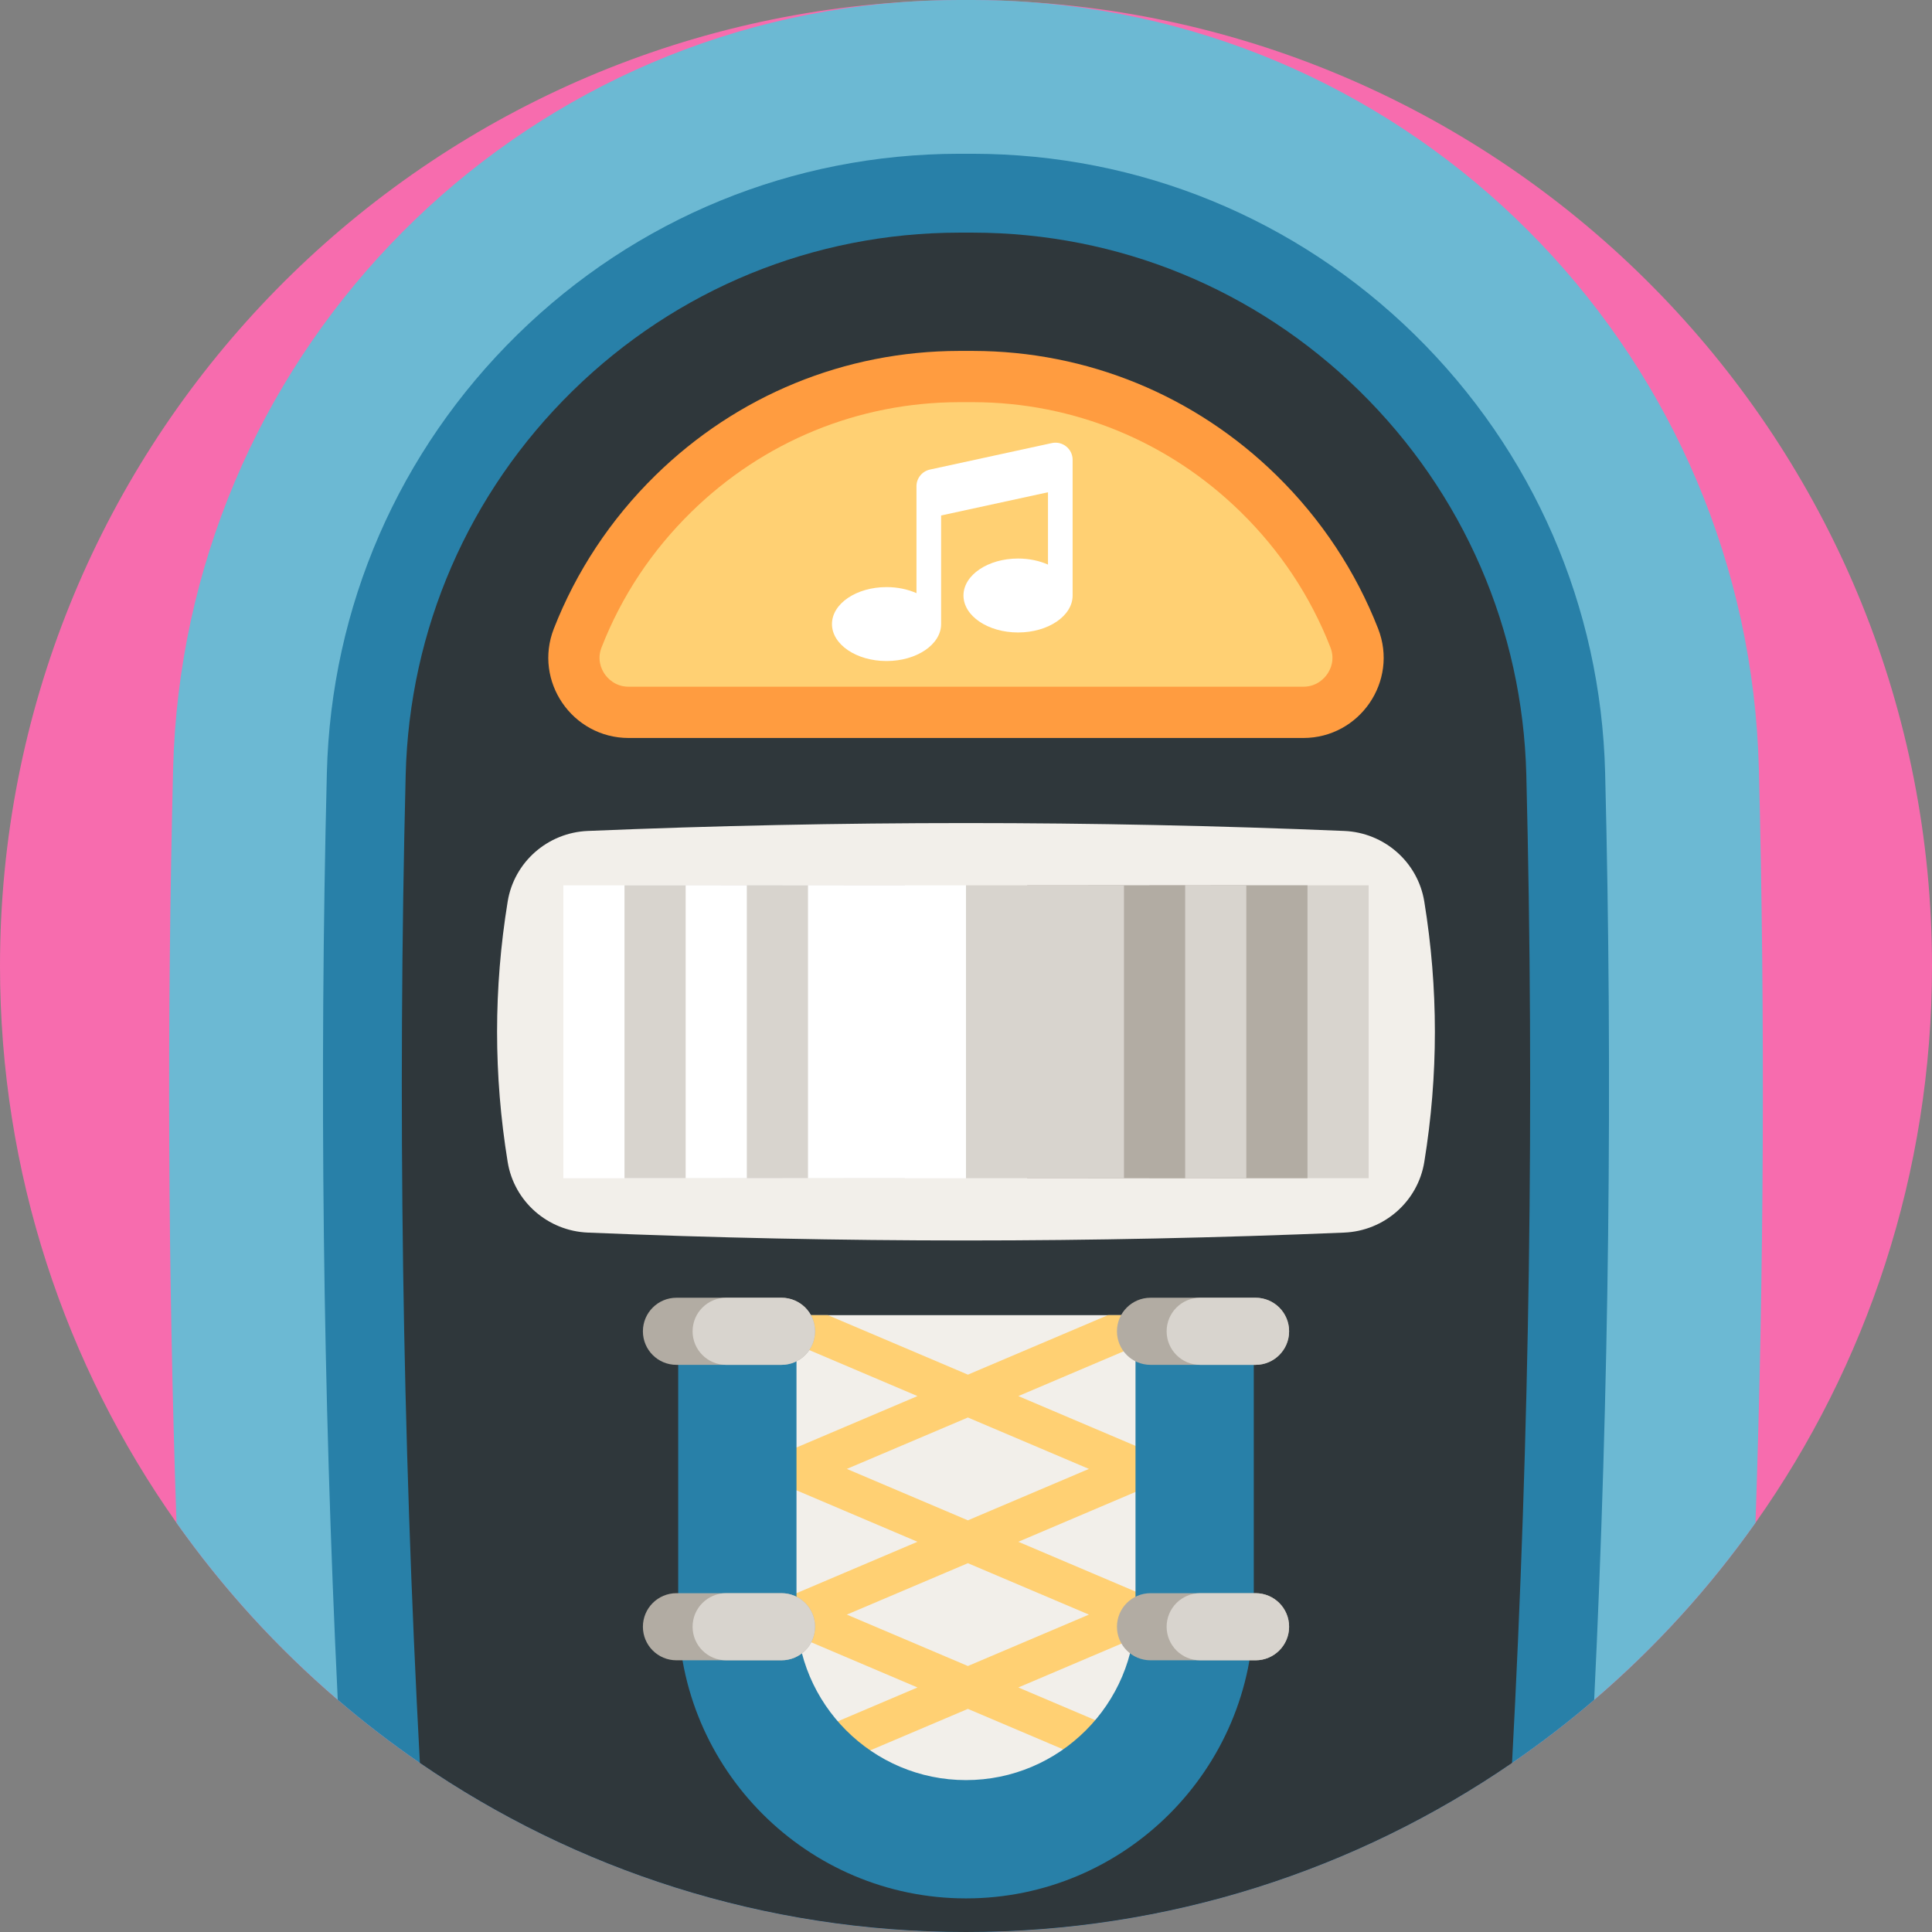 <svg height="512pt" viewBox="0 0 512 512" width="512pt" xmlns="http://www.w3.org/2000/svg"><rect x="0" y="0" width="512" height="512" fill="#808080" stroke="none"/><path d="m512 256c0 54.953-17.312 105.848-46.781 147.551-17.555 24.848-39.414 46.426-64.512 63.645-41.156 28.266-91 44.805-144.707 44.805-53.719 0-103.559-16.539-144.73-44.816-25.074-17.219-46.945-38.797-64.5-63.633-29.457-41.703-46.77-92.609-46.77-147.551 0-135.418 105.137-246.273 238.238-255.383.438-.043.875-.074 1.316-.094 5.441-.348 10.918-.523 16.445-.523s11.004.176 16.445.523c.031 0 .062 0 .086.008 133.672 8.508 239.469 119.633 239.469 255.469zm0 0" fill="#f76cae"/><path d="m465.219 403.551c-12.266 17.367-26.633 33.133-42.746 46.926-6.938 5.957-14.211 11.535-21.766 16.719-41.156 28.266-91 44.805-144.707 44.805-53.719 0-103.559-16.539-144.73-44.816-7.555-5.191-14.816-10.773-21.762-16.727-16.105-13.793-30.473-29.551-42.738-46.906-2.258-66.57-2.551-133.152-.898-199.723 2.684-107.77 86.582-195.113 192.367-203.211.438-.043.875-.074 1.316-.094 4.773-.348 9.582-.512 14.438-.523h4.004c4.859.012 9.676.176 14.449.523.031 0 .062 0 .086.008 106.359 7.504 190.891 95.117 193.586 203.297 1.664 66.57 1.359 133.152-.898 199.723zm0 0" fill="#6cb9d3"/><path d="m422.473 450.477c-6.938 5.957-14.211 11.535-21.766 16.719-41.156 28.266-91 44.805-144.707 44.805-53.719 0-103.559-16.539-144.73-44.816-7.555-5.191-14.816-10.773-21.762-16.727-3.941-81.871-4.914-164.395-2.887-245.617 1.098-44.062 19.027-85.312 50.492-116.16 31.449-30.836 72.984-47.855 116.941-47.93h3.848c43.988.074 85.516 17.094 116.984 47.922 31.465 30.863 49.395 72.117 50.492 116.168 2.027 81.191 1.055 163.738-2.906 245.637zm0 0" fill="#2880a8"/><path d="m400.707 467.195c-41.156 28.266-91 44.805-144.707 44.805-53.719 0-103.559-16.539-144.73-44.816-4.66-87.281-5.922-175.008-3.762-261.82.965-38.598 16.668-74.742 44.23-101.762 27.535-26.988 63.887-41.891 102.348-41.953h3.816c38.473.062 74.812 14.965 102.359 41.953 27.551 27.02 43.266 63.164 44.23 101.762 2.16 86.812.887 174.551-3.785 261.832zm0 0" fill="#2f373b"/><path d="m345.375 195.574h-178.754c-14.957 0-25.293-15.043-19.848-28.973 5.91-15.121 15.008-28.949 26.91-40.617 21.648-21.223 50.227-32.938 80.445-32.988h3.773c30.188.051 58.754 11.766 80.402 32.988 11.902 11.668 21 25.492 26.914 40.617 5.449 13.926-4.891 28.973-19.844 28.973zm0 0" fill="#ff9c40"/><path d="m166.621 181.988c-3.68 0-5.691-2.359-6.383-3.371-.848-1.246-2.086-3.816-.812-7.066 5.281-13.516 13.277-25.582 23.766-35.867 19.102-18.723 44.301-29.059 70.961-29.105h3.75c26.609.047 51.797 10.383 70.895 29.105 10.488 10.281 18.484 22.348 23.773 35.863 1.27 3.25.035 5.824-.816 7.066-.691 1.016-2.699 3.375-6.379 3.375zm0 0" fill="#ffd073"/><path d="m356.234 326.648c-66.824 2.785-133.648 2.785-200.473 0-10.609-.441-19.516-8.238-21.223-18.715-3.742-23.004-3.742-46.008 0-69.008 1.707-10.477 10.613-18.273 21.223-18.715 66.824-2.785 133.648-2.785 200.473 0 10.605.441 19.516 8.238 21.219 18.715 3.742 23 3.742 46.004 0 69.008-1.703 10.477-10.613 18.273-21.219 18.715zm0 0" fill="#f2efea"/><path d="m149.289 234.621h41.871v77.617h-41.871zm0 0" fill="#fff"/><path d="m165.496 234.621h41.871v77.617h-41.871zm0 0" fill="#d8d4ce"/><path d="m181.707 234.621h41.871v77.617h-41.871zm0 0" fill="#fff"/><path d="m197.918 234.621h41.871v77.617h-41.871zm0 0" fill="#d8d4ce"/><path d="m214.125 234.621h41.871v77.617h-41.871zm0 0" fill="#fff"/><path d="m320.836 234.621h41.871v77.617h-41.871zm0 0" fill="#d8d4ce"/><path d="m304.625 234.621h41.871v77.617h-41.871zm0 0" fill="#b2aca3"/><path d="m288.414 234.621h41.871v77.617h-41.871zm0 0" fill="#d8d4ce"/><path d="m272.207 234.621h41.871v77.617h-41.871zm0 0" fill="#b2aca3"/><path d="m255.996 234.621h41.871v77.617h-41.871zm0 0" fill="#d8d4ce"/><path d="m316.594 348.527v78.293c0 .168 0 .344-.012.512.012.367 0 .73-.008 1.098-.062 2.434-.273 4.828-.617 7.18-1.422 9.82-5.203 18.891-10.762 26.59-2.145 2.988-4.559 5.758-7.199 8.297-10.891 10.48-25.684 16.918-41.996 16.918-16.152 0-30.824-6.32-41.691-16.625-.398-.367-.785-.742-1.16-1.117-2.215-2.215-4.254-4.598-6.102-7.137-6.301-8.621-10.375-18.965-11.391-30.199-.105-1.148-.176-2.32-.207-3.488-.031-.648-.043-1.297-.043-1.945v-78.375zm0 0" fill="#f2efea"/><path d="m314.547 400.312 2.047-4.82 2.039-4.793-2.039-.867-1.297-.555 1.297-.555 2.039-.867-2.039-4.797-2.047-4.816-12.613 5.359-32.066-13.625 46.727-19.863v-1.586h-22.977l-37.117 15.766-37.113-15.766h-23.98v1.16l47.73 20.289-32.066 13.625-12.613-5.359-3.051 7.18-1.035 2.434 1.035.438 2.301.984-2.301.98-1.035.441 1.035 2.434 3.051 7.18 12.613-5.363 32.066 13.637-32.066 13.625-12.613-5.359-3.051 7.18-1.035 2.434 1.035.438 2.301.984-2.258.961-1.078.461 1.285 3.027 2.801 6.582 12.613-5.359 32.066 13.637-36.09 15.34-12.676 5.379 14.535 9.613 5.402-6.738 42.191-17.918 41.496 17.625 6.098 7.031 14.539-9.613-13.438-5.715-35.328-15.004 32.066-13.637 12.613 5.359 1.41-3.309 2.676-6.301-2.059-.879-1.277-.543 1.285-.555 2.051-.867-2.039-4.797-2.047-4.816-12.613 5.359-32.066-13.625 32.066-13.637zm-25.969 27.574-32.078 13.625-32.078-13.625 32.078-13.625zm-32.078-24.984-32.078-13.625 32.078-13.625 32.078 13.625zm0 0" fill="#ffd073"/><path d="m256 503.094c-42.055 0-76.27-34.215-76.27-76.27v-78.297h31.348v78.297c0 24.77 20.152 44.922 44.922 44.922s44.922-20.152 44.922-44.922v-78.297h31.344v78.297c0 42.055-34.211 76.27-76.266 76.27zm0 0" fill="#2880a8"/><path d="m215.996 431.105c0 4.91-3.98 8.891-8.902 8.891h-27.824c-2.457 0-4.684-.992-6.293-2.602-1.609-1.609-2.602-3.836-2.602-6.289 0-4.914 3.98-8.895 8.895-8.895h27.824c2.465 0 4.68.992 6.301 2.602 1.609 1.609 2.602 3.836 2.602 6.293zm0 0" fill="#b2aca3"/><path d="m215.996 431.105c0 4.91-3.98 8.891-8.902 8.891h-14.66c-2.457 0-4.68-.992-6.289-2.602s-2.602-3.836-2.602-6.289c0-4.914 3.98-8.895 8.891-8.895h14.66c2.465 0 4.68.992 6.301 2.602 1.609 1.609 2.602 3.836 2.602 6.293zm0 0" fill="#d8d4ce"/><path d="m341.625 431.105c0 4.91-3.98 8.891-8.902 8.891h-27.828c-2.453 0-4.68-.992-6.289-2.602s-2.602-3.836-2.602-6.289c0-4.914 3.98-8.895 8.891-8.895h27.828c2.465 0 4.68.992 6.301 2.602 1.609 1.609 2.602 3.836 2.602 6.293zm0 0" fill="#b2aca3"/><path d="m341.625 431.105c0 4.91-3.98 8.891-8.902 8.891h-14.66c-2.457 0-4.684-.992-6.293-2.602-1.605-1.609-2.602-3.836-2.602-6.289 0-4.914 3.984-8.895 8.895-8.895h14.66c2.465 0 4.68.992 6.301 2.602 1.609 1.609 2.602 3.836 2.602 6.293zm0 0" fill="#d8d4ce"/><path d="m215.996 352.809c0 4.91-3.98 8.891-8.902 8.891h-27.824c-2.457 0-4.684-.992-6.293-2.602-1.609-1.609-2.602-3.836-2.602-6.289 0-4.91 3.98-8.895 8.895-8.895h27.824c2.465 0 4.68.996 6.301 2.602 1.609 1.609 2.602 3.836 2.602 6.293zm0 0" fill="#b2aca3"/><path d="m215.996 352.809c0 4.91-3.98 8.891-8.902 8.891h-14.66c-2.457 0-4.68-.992-6.289-2.602s-2.602-3.836-2.602-6.289c0-4.91 3.98-8.895 8.891-8.895h14.66c2.465 0 4.68.996 6.301 2.602 1.609 1.609 2.602 3.836 2.602 6.293zm0 0" fill="#d8d4ce"/><path d="m341.625 352.809c0 4.91-3.98 8.891-8.902 8.891h-27.828c-2.453 0-4.68-.992-6.289-2.602s-2.602-3.836-2.602-6.289c0-4.91 3.98-8.895 8.891-8.895h27.828c2.465 0 4.68.996 6.301 2.602 1.609 1.609 2.602 3.836 2.602 6.293zm0 0" fill="#b2aca3"/><path d="m341.625 352.809c0 4.91-3.98 8.891-8.902 8.891h-14.66c-2.457 0-4.684-.992-6.293-2.602-1.605-1.609-2.602-3.836-2.602-6.289 0-4.91 3.984-8.895 8.895-8.895h14.66c2.465 0 4.68.996 6.301 2.602 1.609 1.609 2.602 3.836 2.602 6.293zm0 0" fill="#d8d4ce"/><path d="m242.875 128.871v28.32c-2.277-1.012-5.004-1.605-7.934-1.605-7.988 0-14.461 4.387-14.461 9.797 0 5.41 6.473 9.797 14.461 9.797 7.988 0 14.465-4.387 14.465-9.797v-28.777l28.32-6.152v19.168c-2.277-1.016-5.004-1.605-7.934-1.605-7.984 0-14.461 4.387-14.461 9.797s6.477 9.797 14.461 9.797c7.988 0 14.465-4.387 14.465-9.797v-35.957c0-2.898-2.676-5.051-5.504-4.438l-32.305 7.02c-2.086.449-3.574 2.297-3.574 4.434zm0 0" fill="#fff"/></svg>
